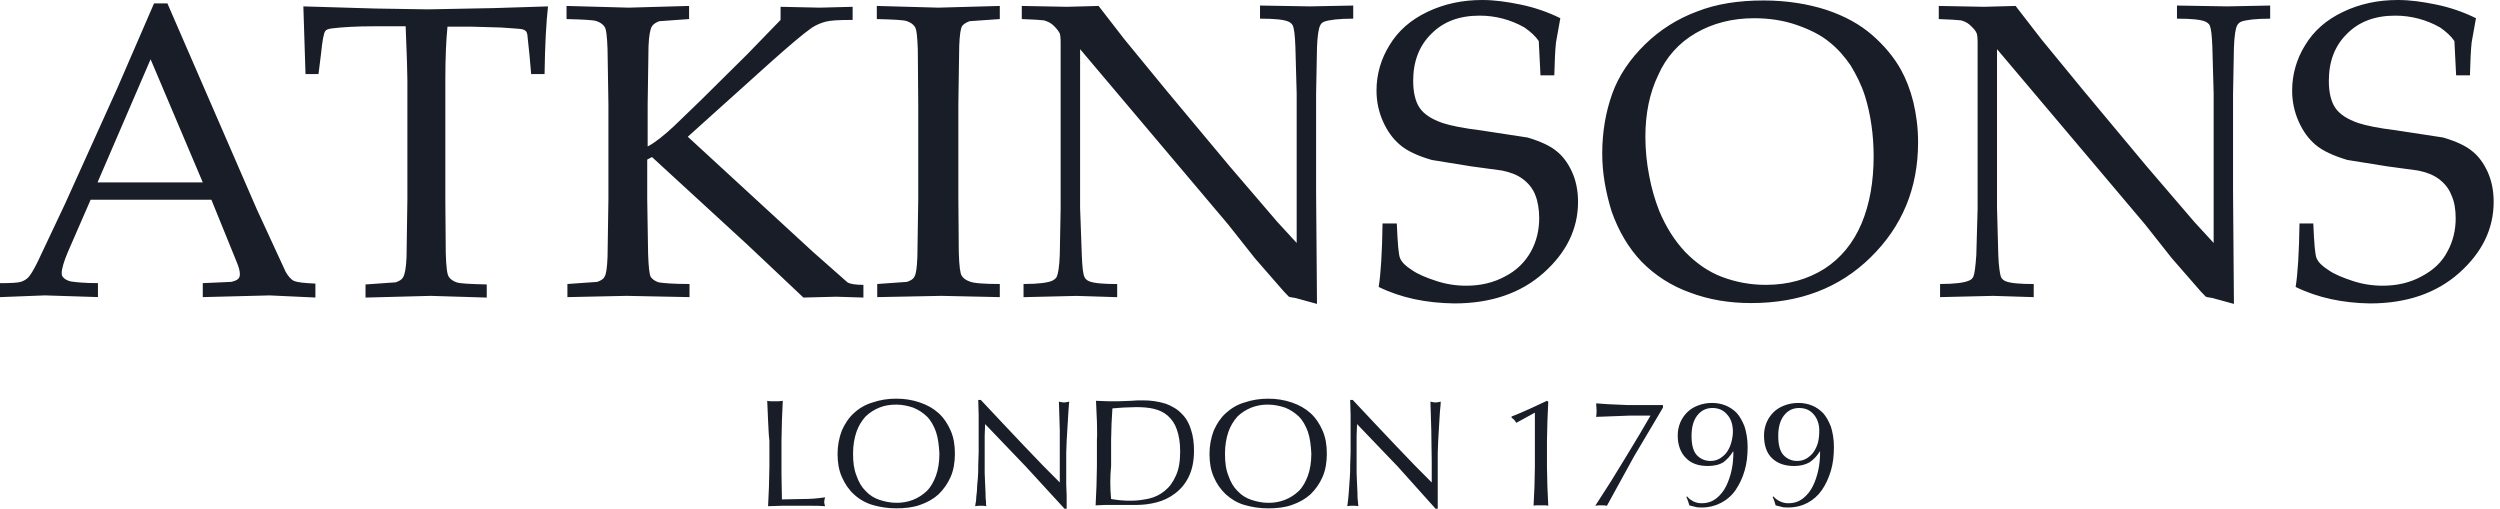 <svg width="172" height="35" viewBox="0 0 172 35" fill="none" xmlns="http://www.w3.org/2000/svg">
<path d="M52.844 28.944L52.785 27.576C52.872 27.6 52.962 27.61 53.053 27.605H53.32H53.588C53.678 27.605 53.766 27.576 53.856 27.576L53.796 28.944L53.766 30.312V32.613L53.796 34.36L55.251 34.331C55.725 34.331 56.231 34.301 56.765 34.214C56.735 34.331 56.705 34.447 56.705 34.534C56.705 34.622 56.735 34.709 56.765 34.826C56.439 34.796 56.113 34.796 55.785 34.796H54.805H53.825L52.844 34.826L52.904 33.487L52.934 32.118V30.312C52.874 29.847 52.874 29.41 52.844 28.944ZM57.921 29.613C58.129 29.148 58.395 28.74 58.752 28.419C59.114 28.082 59.551 27.833 60.028 27.691C60.553 27.512 61.105 27.424 61.661 27.429C62.216 27.424 62.768 27.512 63.294 27.691C63.798 27.865 64.214 28.099 64.57 28.419C64.926 28.74 65.194 29.148 65.401 29.613C65.608 30.079 65.697 30.604 65.697 31.215C65.697 31.797 65.608 32.352 65.401 32.817C65.194 33.283 64.926 33.661 64.57 34.011C64.214 34.332 63.798 34.564 63.294 34.74C62.789 34.915 62.255 34.973 61.661 34.973C61.067 34.973 60.532 34.886 60.028 34.74C59.551 34.597 59.114 34.348 58.752 34.011C58.395 33.691 58.127 33.283 57.921 32.817C57.714 32.352 57.624 31.827 57.624 31.215C57.626 30.668 57.726 30.126 57.921 29.613ZM64.393 29.701C64.245 29.293 64.037 28.915 63.769 28.653C63.496 28.39 63.173 28.182 62.819 28.041C62.463 27.924 62.077 27.837 61.661 27.837C61.245 27.837 60.859 27.895 60.502 28.041C60.149 28.182 59.826 28.39 59.552 28.653C59.276 28.958 59.064 29.314 58.928 29.701C58.78 30.138 58.69 30.633 58.69 31.214C58.69 31.795 58.75 32.291 58.928 32.729C59.077 33.165 59.285 33.515 59.552 33.776C59.81 34.059 60.137 34.269 60.502 34.388C60.859 34.505 61.245 34.592 61.661 34.592C62.057 34.6 62.45 34.531 62.819 34.388C63.173 34.247 63.496 34.039 63.769 33.776C64.037 33.515 64.244 33.136 64.393 32.729C64.543 32.321 64.631 31.796 64.631 31.214C64.601 30.632 64.541 30.137 64.393 29.701ZM70.567 32.089L67.776 29.177L67.746 29.963V31.302V31.855V32.554L67.776 33.283L67.806 33.952C67.806 34.156 67.806 34.331 67.836 34.505C67.836 34.651 67.836 34.767 67.865 34.826C67.747 34.796 67.628 34.796 67.479 34.796C67.331 34.796 67.212 34.796 67.093 34.826C67.093 34.768 67.123 34.622 67.153 34.447C67.153 34.273 67.183 34.039 67.213 33.778C67.213 33.516 67.243 33.225 67.273 32.934C67.303 32.613 67.303 32.322 67.303 32.002L67.332 31.099V30.312V28.594L67.303 27.517H67.481L68.876 29.002L70.36 30.574L71.755 32.03L72.913 33.194V31.768V29.613L72.853 27.633C73.002 27.663 73.121 27.691 73.21 27.691C73.298 27.691 73.418 27.662 73.566 27.633C73.536 27.779 73.536 28.012 73.506 28.332L73.446 29.322L73.386 30.342L73.357 31.157V31.797V32.554V33.34L73.386 34.068V34.65V34.999H73.238L70.567 32.089ZM75.465 28.944L75.405 27.576L76.207 27.605H77.01L77.811 27.576C78.079 27.546 78.346 27.546 78.614 27.546C79.157 27.538 79.698 27.617 80.216 27.779C80.662 27.954 81.019 28.158 81.315 28.478C81.611 28.77 81.819 29.148 81.939 29.556C82.087 29.993 82.147 30.488 82.147 31.011C82.147 31.71 82.028 32.293 81.791 32.788C81.553 33.283 81.227 33.661 80.84 33.952C80.463 34.242 80.028 34.45 79.564 34.564C79.128 34.677 78.679 34.736 78.228 34.738H77.515H76.803H76.09L75.378 34.768L75.438 33.429L75.468 32.06V30.256C75.498 29.848 75.468 29.412 75.468 28.945L75.465 28.944ZM76.445 34.331C76.594 34.36 76.801 34.388 77.069 34.418C77.336 34.443 77.604 34.453 77.871 34.447C78.257 34.447 78.644 34.389 79.058 34.301C79.451 34.21 79.817 34.031 80.127 33.776C80.453 33.515 80.691 33.194 80.899 32.729C81.107 32.291 81.195 31.739 81.195 31.04C81.195 30.428 81.106 29.933 80.957 29.525C80.835 29.166 80.62 28.844 80.333 28.593C80.066 28.359 79.739 28.214 79.383 28.127C79.027 28.04 78.611 28.01 78.166 28.01L77.276 28.04L76.534 28.097L76.474 29.145L76.444 30.252V32.057C76.37 32.812 76.37 33.573 76.444 34.328L76.445 34.331ZM83.509 29.615C83.717 29.149 83.984 28.741 84.34 28.421C84.696 28.1 85.112 27.838 85.616 27.692C86.142 27.514 86.694 27.425 87.249 27.43C87.805 27.425 88.357 27.514 88.882 27.692C89.386 27.867 89.802 28.1 90.159 28.421C90.515 28.741 90.783 29.149 90.989 29.615C91.195 30.08 91.286 30.605 91.286 31.217C91.286 31.799 91.195 32.352 90.989 32.819C90.794 33.266 90.511 33.671 90.159 34.013C89.802 34.333 89.386 34.565 88.882 34.741C88.377 34.917 87.843 34.974 87.249 34.974C86.655 34.974 86.121 34.887 85.616 34.741C85.112 34.595 84.696 34.333 84.34 34.013C83.981 33.676 83.698 33.27 83.509 32.819C83.301 32.352 83.213 31.828 83.213 31.217C83.214 30.669 83.314 30.127 83.509 29.615ZM89.982 29.702C89.833 29.294 89.626 28.916 89.358 28.654C89.084 28.391 88.761 28.183 88.407 28.042C88.051 27.926 87.665 27.838 87.249 27.838C86.853 27.83 86.46 27.899 86.091 28.042C85.735 28.187 85.408 28.391 85.141 28.654C84.865 28.959 84.653 29.316 84.517 29.702C84.368 30.139 84.279 30.634 84.279 31.217C84.279 31.799 84.339 32.294 84.517 32.73C84.665 33.167 84.873 33.516 85.141 33.778C85.398 34.059 85.726 34.27 86.091 34.389C86.447 34.506 86.833 34.593 87.249 34.593C87.645 34.602 88.039 34.532 88.407 34.389C88.761 34.248 89.084 34.041 89.358 33.778C89.626 33.516 89.832 33.138 89.982 32.73C90.131 32.322 90.22 31.797 90.22 31.217C90.19 30.634 90.13 30.139 89.982 29.702ZM96.156 32.089L93.365 29.177L93.335 29.963V31.302V31.855V32.554L93.365 33.281L93.395 33.951C93.395 34.155 93.395 34.329 93.425 34.504C93.425 34.65 93.455 34.765 93.455 34.824C93.336 34.795 93.217 34.795 93.069 34.795C92.921 34.795 92.801 34.795 92.683 34.824C92.713 34.767 92.713 34.62 92.743 34.446C92.773 34.272 92.773 34.038 92.803 33.776L92.862 32.933C92.892 32.612 92.892 32.321 92.892 32L92.922 31.097V30.311V28.594L92.892 27.517H93.07L94.465 29.002L95.95 30.574L97.345 32.03L98.503 33.194V31.768L98.473 29.613L98.413 27.633C98.561 27.663 98.681 27.691 98.77 27.691C98.858 27.691 98.977 27.662 99.125 27.633C99.125 27.779 99.096 28.012 99.066 28.332L99.006 29.322L98.947 30.342L98.916 31.157V31.797V32.554V33.34V34.069V34.651V35H98.768L96.156 32.089ZM104.323 29.09C104.233 28.944 104.145 28.828 103.997 28.74V28.653C104.412 28.507 104.828 28.304 105.243 28.128L106.431 27.576L106.521 27.633L106.461 29.002L106.431 30.37V32.117L106.461 33.485L106.521 34.796C106.431 34.767 106.343 34.767 106.253 34.767H106.015H105.748C105.657 34.767 105.57 34.767 105.509 34.796L105.57 33.485L105.6 32.117V28.39L104.323 29.09ZM112.427 31.39L110.556 34.796C110.438 34.767 110.319 34.767 110.14 34.767C109.992 34.767 109.873 34.767 109.754 34.796L110.822 33.136L111.892 31.39L112.841 29.817L113.554 28.594H112.129L109.814 28.681C109.844 28.535 109.844 28.39 109.844 28.215C109.844 28.041 109.814 27.895 109.814 27.75L110.616 27.808L111.269 27.837L111.951 27.867H112.782H113.286H113.88H114.414V28.041L112.427 31.39ZM116.526 34.505C116.702 34.588 116.895 34.628 117.09 34.622C117.476 34.622 117.802 34.505 118.07 34.301C118.358 34.073 118.591 33.785 118.752 33.457C118.929 33.096 119.058 32.715 119.139 32.322C119.228 31.916 119.257 31.478 119.257 31.07H119.226C119.058 31.352 118.837 31.599 118.574 31.799C118.306 31.973 117.922 32.06 117.505 32.06C116.853 32.06 116.348 31.886 115.991 31.508C115.635 31.159 115.427 30.634 115.427 29.965C115.426 29.655 115.486 29.349 115.605 29.062C115.717 28.802 115.878 28.564 116.08 28.363C116.292 28.159 116.545 28 116.822 27.897C117.134 27.778 117.467 27.719 117.802 27.723C118.118 27.722 118.43 27.781 118.723 27.897C119.014 28.017 119.277 28.196 119.495 28.422C119.702 28.655 119.881 28.975 120.029 29.354C120.147 29.733 120.237 30.198 120.237 30.752C120.237 31.335 120.177 31.887 120.029 32.382C119.894 32.858 119.683 33.31 119.405 33.721C119.147 34.091 118.801 34.394 118.397 34.602C117.994 34.81 117.545 34.917 117.09 34.915C116.911 34.915 116.733 34.915 116.585 34.858L116.229 34.77L116.139 34.479C116.109 34.363 116.05 34.275 116.021 34.188L116.081 34.159C116.2 34.333 116.378 34.42 116.527 34.509L116.526 34.505ZM118.841 28.536C118.573 28.215 118.247 28.07 117.802 28.07C117.386 28.07 117.029 28.245 116.763 28.595C116.497 28.945 116.378 29.411 116.378 29.993C116.378 30.605 116.496 31.041 116.733 31.304C116.852 31.436 116.999 31.54 117.163 31.611C117.327 31.681 117.504 31.716 117.684 31.712C117.913 31.717 118.14 31.656 118.336 31.537C118.515 31.421 118.693 31.276 118.811 31.1C118.945 30.904 119.045 30.688 119.107 30.46C119.176 30.223 119.216 29.978 119.225 29.731C119.225 29.236 119.107 28.828 118.839 28.537L118.841 28.536ZM122.491 34.505C122.667 34.588 122.86 34.628 123.055 34.622C123.441 34.622 123.767 34.505 124.036 34.301C124.324 34.073 124.557 33.785 124.718 33.457C124.896 33.108 125.014 32.73 125.104 32.322C125.188 31.91 125.227 31.491 125.222 31.07H125.192C125.022 31.36 124.789 31.608 124.51 31.799C124.213 31.973 123.857 32.06 123.441 32.06C122.789 32.06 122.283 31.886 121.898 31.508C121.542 31.157 121.364 30.634 121.364 29.965C121.363 29.655 121.423 29.349 121.542 29.062C121.654 28.802 121.815 28.564 122.017 28.363C122.224 28.159 122.463 28.013 122.759 27.897C123.071 27.779 123.404 27.72 123.739 27.723C124.055 27.722 124.367 27.781 124.66 27.897C124.956 28.014 125.193 28.189 125.432 28.422C125.639 28.655 125.817 28.975 125.966 29.354C126.084 29.733 126.174 30.198 126.174 30.752C126.174 31.335 126.114 31.887 125.966 32.382C125.817 32.877 125.609 33.343 125.342 33.721C125.09 34.086 124.754 34.385 124.362 34.595C123.975 34.799 123.531 34.915 123.025 34.915C122.847 34.915 122.669 34.915 122.521 34.858L122.165 34.77L122.075 34.479C122.045 34.363 121.985 34.275 121.957 34.188L122.017 34.159C122.165 34.333 122.313 34.42 122.491 34.508V34.505ZM124.806 28.536C124.539 28.215 124.212 28.07 123.767 28.07C123.351 28.07 122.995 28.245 122.729 28.595C122.463 28.945 122.343 29.411 122.343 29.993C122.343 30.605 122.461 31.041 122.699 31.304C122.818 31.436 122.965 31.54 123.129 31.611C123.292 31.681 123.47 31.716 123.649 31.712C123.879 31.717 124.106 31.656 124.302 31.537C124.48 31.421 124.658 31.276 124.776 31.1C124.91 30.904 125.01 30.688 125.073 30.46C125.132 30.221 125.162 29.977 125.163 29.731C125.192 29.236 125.044 28.827 124.806 28.536ZM0 20.442V19.482C0.772 19.482 1.217 19.452 1.425 19.394C1.614 19.337 1.786 19.238 1.929 19.103C2.077 18.958 2.315 18.579 2.612 17.968L4.482 14.008L8.074 6.059L10.597 0.235H11.518L17.663 14.386L19.651 18.695C19.829 19.016 20.038 19.248 20.245 19.335C20.453 19.422 20.958 19.482 21.7 19.51V20.47L18.553 20.324L13.951 20.441V19.48L15.91 19.393C16.148 19.335 16.296 19.276 16.385 19.189C16.425 19.146 16.456 19.096 16.477 19.041C16.497 18.986 16.506 18.927 16.503 18.869C16.503 18.665 16.443 18.403 16.295 18.053L14.544 13.743H6.235L4.662 17.354C4.394 17.994 4.246 18.489 4.246 18.78C4.246 18.925 4.276 19.013 4.364 19.101C4.482 19.217 4.632 19.305 4.868 19.362C5.225 19.42 5.848 19.479 6.739 19.479V20.439L3.087 20.323L0 20.442ZM6.709 12.551H13.952L10.361 4.078L6.709 12.551ZM21.91 5.098H21.019L20.871 0.44L25.799 0.586L29.421 0.644L33.963 0.557L37.703 0.44C37.584 1.488 37.495 3.06 37.465 5.098H36.544L36.426 3.759L36.278 2.361C36.248 2.244 36.218 2.157 36.16 2.128C36.1 2.07 36.041 2.041 35.922 2.011C35.802 1.981 35.299 1.953 34.497 1.894L32.538 1.837H30.787C30.697 2.739 30.639 3.962 30.639 5.476V13.717L30.669 17.444C30.698 18.346 30.758 18.87 30.877 19.045C30.995 19.221 31.173 19.337 31.411 19.424C31.649 19.511 32.361 19.541 33.489 19.57V20.473L29.63 20.356L25.148 20.473V19.57L27.226 19.424C27.464 19.337 27.642 19.249 27.731 19.075C27.849 18.901 27.939 18.435 27.969 17.706L28.028 13.718V5.507L27.998 4.196L27.909 1.808H25.772C24.525 1.808 23.545 1.866 22.832 1.955C22.595 1.984 22.446 2.042 22.387 2.129C22.268 2.275 22.179 2.798 22.09 3.672L21.912 5.098H21.91ZM47.439 19.539V20.442L43.105 20.355L39.038 20.442V19.539L41.086 19.394C41.324 19.307 41.502 19.22 41.591 19.044C41.709 18.87 41.769 18.404 41.799 17.676L41.859 13.687V7.165L41.799 3.409C41.769 2.506 41.709 1.983 41.591 1.837C41.472 1.662 41.294 1.545 41.056 1.458C40.819 1.371 40.106 1.342 38.978 1.312V0.409L43.253 0.526L47.409 0.409V1.312L45.361 1.458C45.123 1.545 44.945 1.662 44.856 1.807C44.738 1.981 44.648 2.447 44.618 3.176L44.559 7.194V10.077C45.063 9.815 45.687 9.32 46.399 8.651L48.21 6.904L51.416 3.73L53.703 1.371V0.468L56.404 0.526L58.661 0.468V1.371C57.74 1.371 57.146 1.401 56.82 1.488C56.483 1.574 56.163 1.711 55.87 1.896C55.245 2.333 54.327 3.119 53.05 4.254L47.32 9.407L55.929 17.327L58.304 19.424C58.482 19.541 58.868 19.598 59.403 19.598V20.472L57.532 20.414L55.275 20.472L52.87 18.2L51.386 16.802L44.855 10.804L44.529 10.978V13.715L44.589 17.442C44.618 18.345 44.678 18.868 44.767 19.044C44.885 19.219 45.063 19.335 45.301 19.422C45.627 19.48 46.311 19.539 47.439 19.539ZM68.786 19.539V20.442L64.778 20.355L60.354 20.442V19.539L62.403 19.393C62.641 19.306 62.819 19.219 62.907 19.044C63.026 18.87 63.086 18.404 63.115 17.676L63.175 13.687V7.165L63.145 3.409C63.115 2.506 63.056 1.983 62.937 1.837C62.819 1.662 62.641 1.545 62.403 1.458C62.165 1.371 61.453 1.342 60.325 1.312V0.409L64.57 0.526L68.786 0.409V1.312L66.707 1.458C66.469 1.545 66.291 1.662 66.203 1.779C66.085 1.953 66.025 2.42 65.995 3.147L65.935 7.136V13.658L65.965 17.385C65.995 18.288 66.055 18.811 66.173 18.986C66.291 19.162 66.469 19.278 66.707 19.365C66.974 19.482 67.657 19.539 68.786 19.539ZM70.419 20.442V19.539C71.427 19.539 72.111 19.452 72.408 19.306C72.526 19.248 72.645 19.16 72.704 19.044C72.794 18.84 72.882 18.375 72.912 17.559L72.972 14.357V2.914C72.972 2.593 72.942 2.389 72.912 2.302C72.822 2.128 72.674 1.924 72.408 1.69C72.23 1.544 72.021 1.457 71.814 1.399C71.576 1.37 71.101 1.342 70.299 1.312V0.409L73.416 0.467L75.583 0.409L77.364 2.71L80.303 6.291L84.579 11.416L87.874 15.259L89.211 16.715V6.437L89.122 3.205C89.093 2.419 89.033 1.953 88.944 1.749C88.876 1.634 88.772 1.542 88.648 1.488C88.322 1.342 87.668 1.284 86.689 1.284V0.381L90.132 0.439L93.102 0.381V1.284C92.093 1.284 91.439 1.371 91.112 1.488C90.964 1.545 90.875 1.634 90.816 1.779C90.727 1.953 90.638 2.448 90.609 3.264L90.548 6.466V13.251L90.609 20.909L89.124 20.501L88.767 20.443C88.708 20.414 88.649 20.414 88.619 20.356C88.432 20.171 88.254 19.976 88.085 19.774L86.334 17.765L84.493 15.437L74.311 3.382V14.301L74.429 17.591C74.459 18.377 74.519 18.872 74.607 19.047C74.667 19.193 74.785 19.28 74.903 19.338C75.23 19.484 75.884 19.542 76.862 19.542V20.445L74.072 20.358L70.42 20.445L70.419 20.442ZM94.852 19.743C95 18.84 95.089 17.385 95.119 15.376H96.1C96.159 16.745 96.218 17.56 96.337 17.792C96.455 18.054 96.724 18.317 97.139 18.579C97.555 18.87 98.12 19.103 98.832 19.335C99.493 19.551 100.185 19.659 100.881 19.656C101.86 19.656 102.751 19.452 103.552 19.015C104.308 18.632 104.929 18.033 105.333 17.296C105.719 16.597 105.897 15.811 105.897 15.025C105.897 14.413 105.807 13.86 105.629 13.423C105.452 12.957 105.154 12.607 104.769 12.316C104.382 12.025 103.908 11.851 103.344 11.734L101.207 11.443L98.506 11.005C97.496 10.714 96.784 10.365 96.309 9.957C95.833 9.55 95.448 9.025 95.15 8.356C94.853 7.686 94.704 6.987 94.704 6.23C94.701 5.13 95.01 4.051 95.595 3.115C96.189 2.125 97.049 1.368 98.208 0.816C99.367 0.263 100.613 0 101.978 0C102.809 0 103.67 0.117 104.649 0.321C105.586 0.517 106.494 0.83 107.351 1.252L107.054 2.911C106.994 3.406 106.964 4.193 106.936 5.183H105.985L105.867 2.824C105.629 2.475 105.303 2.184 104.887 1.892C103.949 1.356 102.884 1.074 101.8 1.076C100.405 1.076 99.306 1.484 98.474 2.328C97.644 3.143 97.227 4.221 97.227 5.56C97.227 6.346 97.375 6.986 97.673 7.423C97.971 7.861 98.504 8.209 99.276 8.471C99.811 8.645 100.671 8.821 101.86 8.966L105.095 9.461C105.985 9.723 106.668 10.043 107.084 10.394C107.53 10.742 107.886 11.238 108.152 11.82C108.419 12.402 108.569 13.101 108.569 13.887C108.569 15.751 107.767 17.381 106.194 18.779C104.621 20.177 102.572 20.876 100.048 20.876C98.12 20.846 96.397 20.497 94.854 19.741L94.852 19.743ZM110.233 10.572C110.233 9.087 110.47 7.718 110.915 6.466C111.36 5.215 112.132 4.078 113.172 3.06C114.191 2.059 115.416 1.285 116.763 0.789C118.099 0.264 119.613 0.032 121.336 0.032C122.909 0.032 124.362 0.265 125.639 0.673C126.946 1.109 127.984 1.693 128.817 2.42C129.648 3.147 130.301 3.935 130.775 4.779C131.132 5.419 131.429 6.177 131.638 7.021C131.844 7.894 131.964 8.797 131.964 9.787C131.964 12.961 130.866 15.581 128.699 17.706C126.531 19.832 123.8 20.851 120.475 20.851C118.96 20.851 117.566 20.618 116.259 20.123C115 19.674 113.863 18.948 112.934 17.998C112.043 17.065 111.361 15.901 110.885 14.562C110.469 13.223 110.233 11.881 110.233 10.572ZM113.202 9.407C113.203 10.316 113.292 11.223 113.469 12.115C113.62 12.93 113.848 13.73 114.152 14.503C114.627 15.638 115.22 16.57 115.963 17.356C116.705 18.113 117.535 18.695 118.456 19.045C119.421 19.413 120.448 19.6 121.484 19.598C123.028 19.598 124.362 19.22 125.521 18.491C126.65 17.763 127.51 16.715 128.075 15.376C128.638 14.037 128.906 12.493 128.906 10.746C128.906 9.261 128.699 7.863 128.312 6.611C128.075 5.855 127.718 5.156 127.332 4.514C126.916 3.903 126.441 3.35 125.848 2.884C125.284 2.419 124.541 2.04 123.62 1.72C122.7 1.399 121.72 1.254 120.681 1.254C119.167 1.254 117.832 1.603 116.674 2.273C115.521 2.935 114.616 3.946 114.09 5.156C113.496 6.379 113.202 7.805 113.202 9.407ZM133.477 20.442V19.539C134.486 19.539 135.139 19.452 135.465 19.306C135.614 19.248 135.704 19.16 135.762 19.044C135.852 18.84 135.911 18.375 135.97 17.559L136.06 14.357V2.914C136.06 2.593 136.03 2.389 136 2.302C135.94 2.128 135.762 1.924 135.496 1.69C135.325 1.548 135.12 1.448 134.902 1.399C134.664 1.37 134.16 1.342 133.388 1.312V0.409L136.505 0.467L138.672 0.409L140.453 2.71L143.393 6.291L147.667 11.416L150.962 15.259L152.299 16.715V6.437L152.209 3.205C152.179 2.419 152.121 1.953 152.031 1.749C151.973 1.633 151.853 1.545 151.735 1.488C151.408 1.342 150.754 1.284 149.776 1.284V0.381L153.22 0.439L156.187 0.381V1.284C155.178 1.284 154.526 1.371 154.198 1.488C154.08 1.545 153.962 1.633 153.902 1.779C153.812 1.953 153.723 2.448 153.694 3.264L153.634 6.466V13.251L153.694 20.909L152.209 20.501L151.853 20.443C151.795 20.414 151.735 20.414 151.705 20.356C151.518 20.171 151.339 19.977 151.171 19.774L149.42 17.765L147.579 15.437L137.395 3.382V14.3L137.484 17.59C137.514 18.376 137.603 18.871 137.662 19.045C137.723 19.192 137.841 19.279 137.959 19.337C138.287 19.482 138.939 19.541 139.92 19.541V20.443L137.129 20.356L133.477 20.442ZM157.939 19.743C158.087 18.84 158.175 17.385 158.205 15.376H159.155C159.214 16.745 159.273 17.56 159.393 17.792C159.511 18.054 159.779 18.317 160.193 18.579C160.61 18.87 161.174 19.103 161.886 19.335C162.547 19.551 163.239 19.659 163.935 19.656C164.915 19.656 165.805 19.452 166.606 19.015C167.439 18.579 168.031 17.995 168.388 17.296C168.773 16.597 168.951 15.811 168.951 15.025C168.951 14.413 168.863 13.86 168.655 13.423C168.477 12.957 168.181 12.607 167.794 12.316C167.408 12.025 166.933 11.851 166.37 11.734L164.231 11.443L161.5 11.005C160.521 10.714 159.779 10.365 159.303 9.957C158.827 9.55 158.442 9.025 158.146 8.356C157.848 7.686 157.697 6.962 157.7 6.23C157.697 5.13 158.005 4.051 158.59 3.115C159.185 2.125 160.045 1.368 161.204 0.816C162.362 0.263 163.608 0 164.974 0C165.805 0 166.666 0.117 167.646 0.321C168.583 0.517 169.491 0.83 170.347 1.252L170.05 2.911C169.991 3.406 169.962 4.193 169.932 5.183H168.981L168.863 2.824C168.625 2.475 168.299 2.184 167.883 1.892C166.945 1.356 165.879 1.074 164.796 1.076C163.401 1.076 162.303 1.484 161.47 2.328C160.639 3.143 160.224 4.221 160.224 5.56C160.224 6.346 160.372 6.986 160.669 7.423C160.967 7.861 161.5 8.209 162.272 8.471C162.806 8.645 163.667 8.821 164.855 8.966L168.091 9.461C168.981 9.723 169.664 10.043 170.08 10.394C170.526 10.742 170.882 11.238 171.148 11.82C171.414 12.402 171.564 13.101 171.564 13.887C171.564 15.751 170.763 17.381 169.19 18.779C167.617 20.177 165.568 20.876 163.045 20.876C161.204 20.846 159.481 20.497 157.939 19.741V19.743Z" fill="#181D27"/>
</svg>
